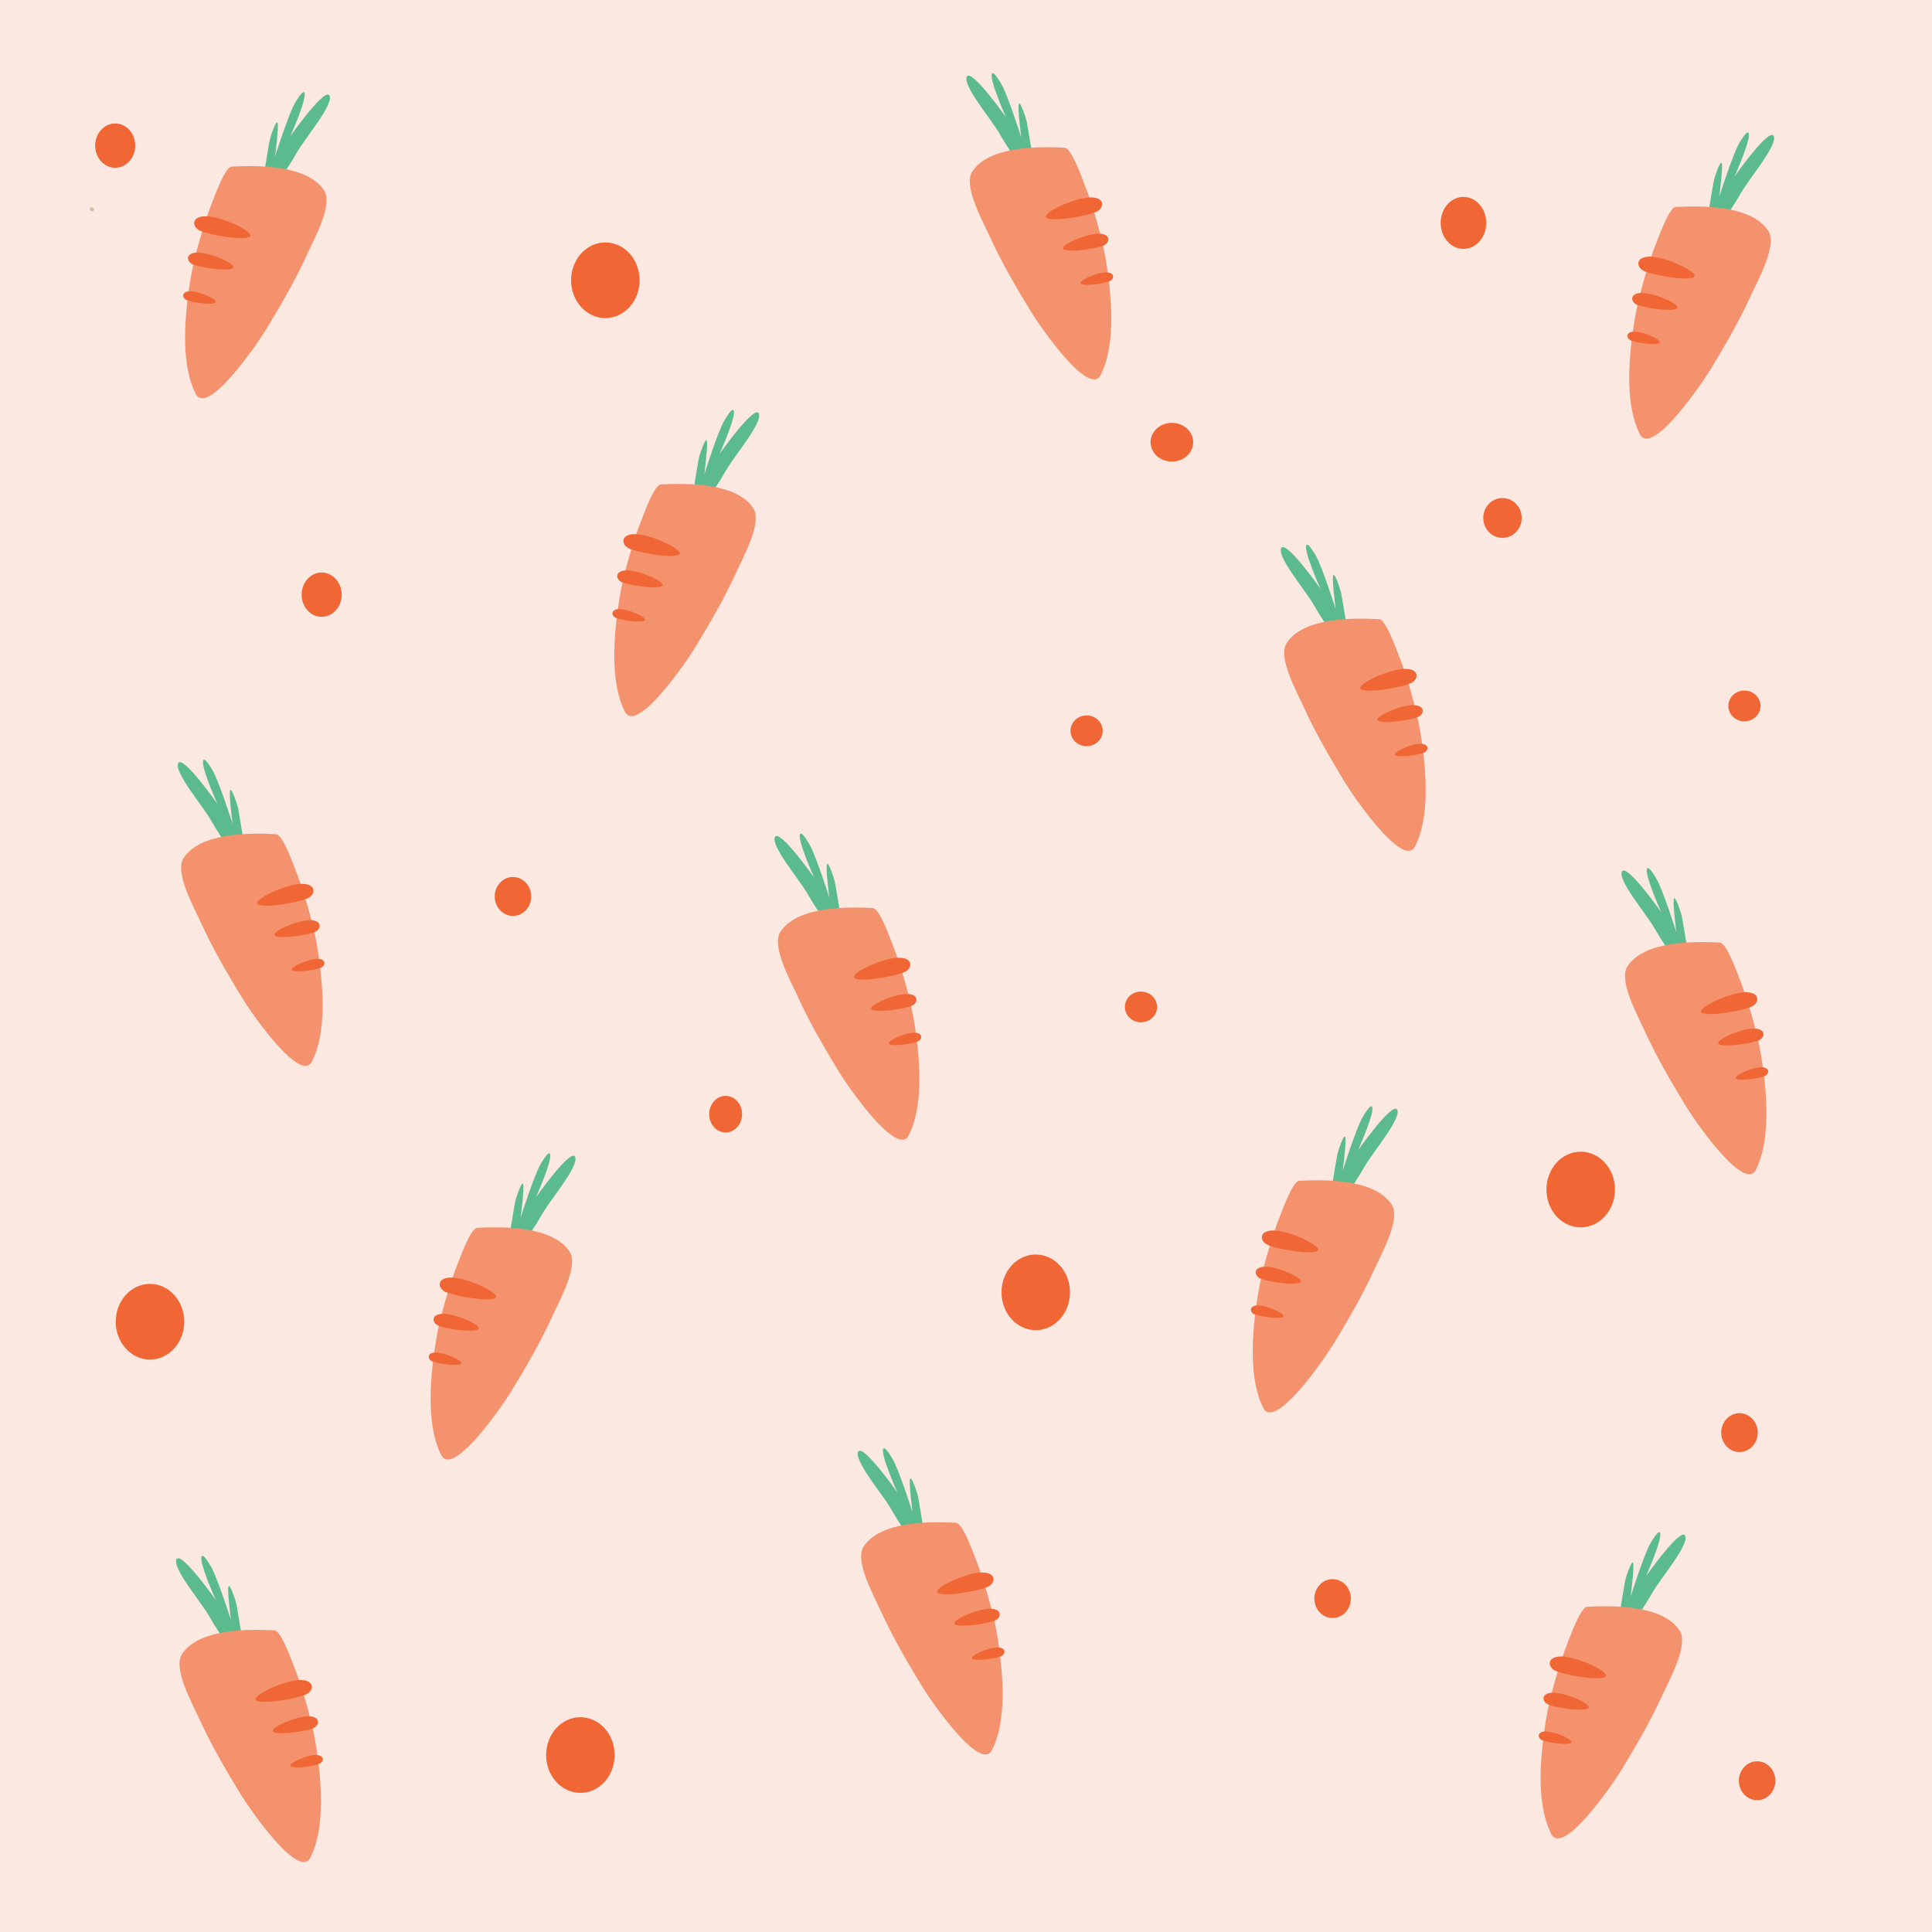 <?xml version='1.0' encoding='utf-8'?>
<svg xmlns="http://www.w3.org/2000/svg" height="150" stroke-miterlimit="10" style="fill-rule:nonzero;clip-rule:evenodd;stroke-linecap:round;stroke-linejoin:round;" version="1.1" viewBox="0 0 3200 3200" width="150"> <defs/> <g id="Layer-2"> <path d="M3.55271e-13 2.84217e-14L3200 2.84217e-14L3200 3200L3.55271e-13 3200L3.55271e-13 2.84217e-14Z" fill="#fae8e1" fill-rule="evenodd" opacity="1" stroke="none"/> <path d="M152.193 350.068L149.556 349.038L148.464 346.55L149.556 344.062L152.193 343.032L154.83 344.062L155.922 346.55L154.83 349.038L152.193 350.068Z" fill="#dac0a7" fill-rule="evenodd" opacity="1" stroke="none"/> <g opacity="1"> <path d="M430.962 333.78C435.193 300.247 440.541 267.05 446.38 233.678C447.395 227.876 457.473 197.161 459.786 203.506C462.099 209.851 455.631 259.056 455.631 259.056C455.631 259.056 478.084 188.288 488.779 170.232C489.322 169.316 500.012 150.657 503.426 152.609C511.56 157.258 480.936 225.407 480.936 225.407C480.936 225.407 538.478 143.776 545.825 158.248C553.173 172.72 505.154 229.038 492.133 251.859C468.385 293.483 429.494 345.419 430.962 333.78Z" fill="#5bbb8e" fill-rule="evenodd" opacity="1" stroke="none"/> <path d="M383.699 275.958C426.744 273.72 509.303 272.874 536.895 315.59C552.085 339.106 519.588 397.219 508.746 421.069C488.55 465.495 465.443 504.893 440.354 546.252C425.979 569.949 343.256 690.465 324.067 652.278C301.136 606.649 303.475 536.464 315.39 463.015C321.576 424.879 338.295 367.49 352.865 331.453C357.02 321.175 373.01 276.514 383.699 275.958Z" fill="#f5926e" fill-rule="evenodd" opacity="1" stroke="none"/> <path d="M502.866 368.069C499.871 369.122 501.262 368.938 498.744 368.938" fill="#d38365" fill-rule="evenodd" opacity="1" stroke="none"/> <path d="M328.956 380.891C339.429 387.402 398.108 398.855 412.759 392.599C427.41 386.344 365.298 356.784 338.463 358.257C317.34 359.417 318.484 374.379 328.956 380.891Z" fill="#f06635" fill-rule="evenodd" opacity="1" stroke="none"/> <path d="M317.604 437.113C326.148 442.157 373.321 449.99 384.843 444.508C396.366 439.026 345.943 416.505 324.559 418.399C307.726 419.889 309.059 432.07 317.604 437.113Z" fill="#f06635" fill-rule="evenodd" opacity="1" stroke="none"/> <path d="M307.856 496.339C313.978 500.046 347.93 505.704 356.278 501.614C364.626 497.523 328.443 481.007 313.012 482.471C300.864 483.623 301.734 492.632 307.856 496.339Z" fill="#f06635" fill-rule="evenodd" opacity="1" stroke="none"/> </g> <g opacity="1"> <path d="M2236.97 1083.36C2232.74 1049.82 2227.39 1016.63 2221.56 983.256C2220.54 977.454 2210.46 946.74 2208.15 953.084C2205.84 959.429 2212.3 1008.63 2212.3 1008.63C2212.3 1008.63 2189.85 937.866 2179.16 919.811C2178.61 918.894 2167.92 900.235 2164.51 902.187C2156.37 906.836 2187 974.985 2187 974.985C2187 974.985 2129.46 893.354 2122.11 907.826C2114.76 922.298 2162.78 978.616 2175.8 1001.44C2199.55 1043.06 2238.44 1095 2236.97 1083.36Z" fill="#5bbb8e" fill-rule="evenodd" opacity="1" stroke="none"/> <path d="M2284.24 1025.54C2241.19 1023.3 2158.63 1022.45 2131.04 1065.17C2115.85 1088.68 2148.35 1146.8 2159.19 1170.65C2179.39 1215.07 2202.49 1254.47 2227.58 1295.83C2241.96 1319.53 2324.68 1440.04 2343.87 1401.86C2366.8 1356.23 2364.46 1286.04 2352.55 1212.59C2346.36 1174.46 2329.64 1117.07 2315.07 1081.03C2310.92 1070.75 2294.92 1026.09 2284.24 1025.54Z" fill="#f5926e" fill-rule="evenodd" opacity="1" stroke="none"/> <path d="M2165.07 1117.65C2168.06 1118.7 2166.67 1118.52 2169.19 1118.52" fill="#d38365" fill-rule="evenodd" opacity="1" stroke="none"/> <path d="M2338.98 1130.47C2328.51 1136.98 2269.83 1148.43 2255.18 1142.18C2240.53 1135.92 2302.64 1106.36 2329.47 1107.84C2350.6 1109 2349.45 1123.96 2338.98 1130.47Z" fill="#f06635" fill-rule="evenodd" opacity="1" stroke="none"/> <path d="M2350.33 1186.69C2341.79 1191.73 2294.61 1199.57 2283.09 1194.09C2271.57 1188.6 2321.99 1166.08 2343.38 1167.98C2360.21 1169.47 2358.88 1181.65 2350.33 1186.69Z" fill="#f06635" fill-rule="evenodd" opacity="1" stroke="none"/> <path d="M2360.08 1245.92C2353.96 1249.62 2320.01 1255.28 2311.66 1251.19C2303.31 1247.1 2339.49 1230.59 2354.92 1232.05C2367.07 1233.2 2366.2 1242.21 2360.08 1245.92Z" fill="#f06635" fill-rule="evenodd" opacity="1" stroke="none"/> </g> <g opacity="1"> <path d="M1716.22 302.509C1711.99 268.975 1706.64 235.779 1700.8 202.406C1699.79 196.604 1689.71 165.89 1687.4 172.234C1685.09 178.579 1691.55 227.784 1691.55 227.784C1691.55 227.784 1669.1 157.016 1658.41 138.961C1657.86 138.044 1647.17 119.386 1643.76 121.337C1635.62 125.986 1666.25 194.135 1666.25 194.135C1666.25 194.135 1608.71 112.505 1601.36 126.977C1594.01 141.449 1642.03 197.766 1655.05 220.587C1678.8 262.211 1717.69 314.147 1716.22 302.509Z" fill="#5bbb8e" fill-rule="evenodd" opacity="1" stroke="none"/> <path d="M1763.49 244.686C1720.44 242.448 1637.88 241.603 1610.29 284.319C1595.1 307.834 1627.6 365.948 1638.44 389.798C1658.63 434.223 1681.74 473.621 1706.83 514.981C1721.21 538.678 1803.93 659.193 1823.12 621.007C1846.05 575.377 1843.71 505.192 1831.8 431.744C1825.61 393.608 1808.89 336.219 1794.32 300.181C1790.17 289.903 1774.17 245.242 1763.49 244.686Z" fill="#f5926e" fill-rule="evenodd" opacity="1" stroke="none"/> <path d="M1644.32 336.797C1647.31 337.85 1645.92 337.667 1648.44 337.667" fill="#d38365" fill-rule="evenodd" opacity="1" stroke="none"/> <path d="M1818.23 349.619C1807.76 356.13 1749.08 367.583 1734.43 361.327C1719.77 355.072 1781.89 325.512 1808.72 326.986C1829.85 328.145 1828.7 343.108 1818.23 349.619Z" fill="#f06635" fill-rule="evenodd" opacity="1" stroke="none"/> <path d="M1829.58 405.841C1821.04 410.885 1773.86 418.718 1762.34 413.236C1750.82 407.754 1801.24 385.233 1822.63 387.127C1839.46 388.618 1838.13 400.798 1829.58 405.841Z" fill="#f06635" fill-rule="evenodd" opacity="1" stroke="none"/> <path d="M1839.33 465.067C1833.21 468.774 1799.26 474.432 1790.91 470.342C1782.56 466.252 1818.74 449.735 1834.17 451.199C1846.32 452.352 1845.45 461.36 1839.33 465.067Z" fill="#f06635" fill-rule="evenodd" opacity="1" stroke="none"/> </g> <g opacity="1"> <path d="M2822.95 400.649C2827.18 367.115 2832.53 333.919 2838.37 300.546C2839.38 294.744 2849.46 264.03 2851.77 270.375C2854.09 276.719 2847.62 325.924 2847.62 325.924C2847.62 325.924 2870.07 255.157 2880.77 237.101C2881.31 236.184 2892 217.526 2895.41 219.477C2903.55 224.126 2872.92 292.275 2872.92 292.275C2872.92 292.275 2930.46 210.645 2937.81 225.117C2945.16 239.589 2897.14 295.907 2884.12 318.727C2860.37 360.351 2821.48 412.287 2822.95 400.649Z" fill="#5bbb8e" fill-rule="evenodd" opacity="1" stroke="none"/> <path d="M2775.69 342.827C2818.73 340.588 2901.29 339.743 2928.88 382.459C2944.07 405.974 2911.58 464.088 2900.73 487.938C2880.54 532.364 2857.43 571.761 2832.34 613.121C2817.97 636.818 2735.24 757.333 2716.05 719.147C2693.12 673.518 2695.46 603.333 2707.38 529.884C2713.56 491.748 2730.28 434.359 2744.85 398.322C2749.01 388.043 2765 343.382 2775.69 342.827Z" fill="#f5926e" fill-rule="evenodd" opacity="1" stroke="none"/> <path d="M2894.85 434.937C2891.86 435.99 2893.25 435.807 2890.73 435.807" fill="#d38365" fill-rule="evenodd" opacity="1" stroke="none"/> <path d="M2720.94 447.759C2731.42 454.271 2790.1 465.723 2804.75 459.468C2819.4 453.212 2757.29 423.652 2730.45 425.126C2709.33 426.286 2710.47 441.248 2720.94 447.759Z" fill="#f06635" fill-rule="evenodd" opacity="1" stroke="none"/> <path d="M2709.59 503.982C2718.14 509.025 2765.31 516.858 2776.83 511.376C2788.35 505.894 2737.93 483.373 2716.55 485.267C2699.71 486.758 2701.05 498.938 2709.59 503.982Z" fill="#f06635" fill-rule="evenodd" opacity="1" stroke="none"/> <path d="M2699.84 563.207C2705.97 566.914 2739.92 572.572 2748.27 568.482C2756.61 564.392 2720.43 547.875 2705 549.339C2692.85 550.492 2693.72 559.501 2699.84 563.207Z" fill="#f06635" fill-rule="evenodd" opacity="1" stroke="none"/> </g> <g opacity="1"> <path d="M1141.87 860.222C1146.11 826.688 1151.45 793.492 1157.29 760.12C1158.31 754.317 1168.39 723.603 1170.7 729.948C1173.01 736.292 1166.54 785.498 1166.54 785.498C1166.54 785.498 1189 714.73 1199.69 696.674C1200.23 695.757 1210.92 677.099 1214.34 679.05C1222.47 683.7 1191.85 751.849 1191.85 751.849C1191.85 751.849 1249.39 670.218 1256.74 684.69C1264.08 699.162 1216.07 755.48 1203.05 778.3C1179.3 819.925 1140.41 871.861 1141.87 860.222Z" fill="#5bbb8e" fill-rule="evenodd" opacity="1" stroke="none"/> <path d="M1094.61 802.4C1137.66 800.162 1220.22 799.316 1247.81 842.032C1263 865.548 1230.5 923.661 1219.66 947.511C1199.46 991.937 1176.35 1031.33 1151.27 1072.69C1136.89 1096.39 1054.17 1216.91 1034.98 1178.72C1012.05 1133.09 1014.39 1062.91 1026.3 989.457C1032.49 951.321 1049.21 893.932 1063.78 857.895C1067.93 847.617 1083.92 802.956 1094.61 802.4Z" fill="#f5926e" fill-rule="evenodd" opacity="1" stroke="none"/> <path d="M1213.78 894.511C1210.78 895.563 1212.17 895.38 1209.66 895.38" fill="#d38365" fill-rule="evenodd" opacity="1" stroke="none"/> <path d="M1039.87 907.333C1050.34 913.844 1109.02 925.296 1123.67 919.041C1138.32 912.785 1076.21 883.226 1049.37 884.699C1028.25 885.859 1029.4 900.821 1039.87 907.333Z" fill="#f06635" fill-rule="evenodd" opacity="1" stroke="none"/> <path d="M1028.52 963.555C1037.06 968.598 1084.23 976.432 1095.76 970.95C1107.28 965.467 1056.86 942.946 1035.47 944.84C1018.64 946.331 1019.97 958.511 1028.52 963.555Z" fill="#f06635" fill-rule="evenodd" opacity="1" stroke="none"/> <path d="M1018.77 1022.78C1024.89 1026.49 1058.84 1032.15 1067.19 1028.06C1075.54 1023.97 1039.36 1007.45 1023.92 1008.91C1011.78 1010.07 1012.65 1019.07 1018.77 1022.78Z" fill="#f06635" fill-rule="evenodd" opacity="1" stroke="none"/> </g> <g opacity="1"> <path d="M837.656 2091.55C841.887 2058.02 847.234 2024.82 853.073 1991.45C854.089 1985.65 864.167 1954.94 866.479 1961.28C868.792 1967.62 862.324 2016.83 862.324 2016.83C862.324 2016.83 884.777 1946.06 895.473 1928.01C896.016 1927.09 906.705 1908.43 910.12 1910.38C918.254 1915.03 887.63 1983.18 887.63 1983.18C887.63 1983.18 945.171 1901.55 952.519 1916.02C959.866 1930.49 911.847 1986.81 898.827 2009.63C875.078 2051.26 836.187 2103.19 837.656 2091.55Z" fill="#5bbb8e" fill-rule="evenodd" opacity="1" stroke="none"/> <path d="M790.392 2033.73C833.438 2031.49 915.997 2030.65 943.589 2073.36C958.778 2096.88 926.282 2154.99 915.44 2178.84C895.244 2223.27 872.136 2262.67 847.047 2304.03C832.673 2327.72 749.95 2448.24 730.76 2410.05C707.83 2364.42 710.168 2294.24 722.083 2220.79C728.27 2182.65 744.988 2125.26 759.558 2089.23C763.713 2078.95 779.704 2034.29 790.392 2033.73Z" fill="#f5926e" fill-rule="evenodd" opacity="1" stroke="none"/> <path d="M909.56 2125.84C906.565 2126.9 907.956 2126.71 905.437 2126.71" fill="#d38365" fill-rule="evenodd" opacity="1" stroke="none"/> <path d="M735.65 2138.67C746.122 2145.18 804.802 2156.63 819.453 2150.37C834.104 2144.12 771.991 2114.56 745.156 2116.03C724.033 2117.19 725.177 2132.15 735.65 2138.67Z" fill="#f06635" fill-rule="evenodd" opacity="1" stroke="none"/> <path d="M724.297 2194.89C732.841 2199.93 780.015 2207.76 791.537 2202.28C803.059 2196.8 752.637 2174.28 731.252 2176.17C714.419 2177.66 715.753 2189.84 724.297 2194.89Z" fill="#f06635" fill-rule="evenodd" opacity="1" stroke="none"/> <path d="M714.55 2254.11C720.672 2257.82 754.623 2263.48 762.971 2259.39C771.32 2255.3 735.137 2238.78 719.705 2240.25C707.558 2241.4 708.428 2250.41 714.55 2254.11Z" fill="#f06635" fill-rule="evenodd" opacity="1" stroke="none"/> </g> <g opacity="1"> <path d="M409.941 1439.52C405.709 1405.99 400.362 1372.79 394.523 1339.42C393.508 1333.62 383.43 1302.9 381.117 1309.25C378.804 1315.59 385.272 1364.8 385.272 1364.8C385.272 1364.8 362.819 1294.03 352.124 1275.97C351.581 1275.06 340.891 1256.4 337.477 1258.35C329.342 1263 359.967 1331.15 359.967 1331.15C359.967 1331.15 302.425 1249.52 295.078 1263.99C287.73 1278.46 335.749 1334.78 348.769 1357.6C372.518 1399.22 411.409 1451.16 409.941 1439.52Z" fill="#5bbb8e" fill-rule="evenodd" opacity="1" stroke="none"/> <path d="M457.204 1381.7C414.158 1379.46 331.599 1378.62 304.008 1421.33C288.818 1444.85 321.314 1502.96 332.157 1526.81C352.353 1571.24 375.46 1610.63 400.549 1651.99C414.923 1675.69 497.646 1796.21 516.836 1758.02C539.766 1712.39 537.428 1642.21 525.513 1568.76C519.326 1530.62 502.608 1473.23 488.038 1437.19C483.883 1426.92 467.892 1382.26 457.204 1381.7Z" fill="#f5926e" fill-rule="evenodd" opacity="1" stroke="none"/> <path d="M338.036 1473.81C341.031 1474.86 339.641 1474.68 342.159 1474.68" fill="#d38365" fill-rule="evenodd" opacity="1" stroke="none"/> <path d="M511.947 1486.63C501.474 1493.14 442.795 1504.6 428.144 1498.34C413.493 1492.09 475.605 1462.53 502.44 1464C523.563 1465.16 522.419 1480.12 511.947 1486.63Z" fill="#f06635" fill-rule="evenodd" opacity="1" stroke="none"/> <path d="M523.299 1542.85C514.755 1547.9 467.582 1555.73 456.059 1550.25C444.537 1544.77 494.959 1522.25 516.344 1524.14C533.177 1525.63 531.843 1537.81 523.299 1542.85Z" fill="#f06635" fill-rule="evenodd" opacity="1" stroke="none"/> <path d="M533.047 1602.08C526.924 1605.79 492.973 1611.45 484.625 1607.36C476.276 1603.27 512.459 1586.75 527.891 1588.21C540.038 1589.36 539.169 1598.37 533.047 1602.08Z" fill="#f06635" fill-rule="evenodd" opacity="1" stroke="none"/> </g> <g opacity="1"> <path d="M1398.39 1561.83C1394.16 1528.3 1388.81 1495.1 1382.97 1461.73C1381.96 1455.92 1371.88 1425.21 1369.57 1431.56C1367.26 1437.9 1373.72 1487.1 1373.72 1487.1C1373.72 1487.1 1351.27 1416.34 1340.58 1398.28C1340.03 1397.36 1329.34 1378.71 1325.93 1380.66C1317.79 1385.31 1348.42 1453.46 1348.42 1453.46C1348.42 1453.46 1290.88 1371.83 1283.53 1386.3C1276.18 1400.77 1324.2 1457.09 1337.22 1479.91C1360.97 1521.53 1399.86 1573.47 1398.39 1561.83Z" fill="#5bbb8e" fill-rule="evenodd" opacity="1" stroke="none"/> <path d="M1445.66 1504.01C1402.61 1501.77 1320.05 1500.92 1292.46 1543.64C1277.27 1567.16 1309.77 1625.27 1320.61 1649.12C1340.8 1693.54 1363.91 1732.94 1389 1774.3C1403.37 1798 1486.1 1918.51 1505.29 1880.33C1528.22 1834.7 1525.88 1764.51 1513.96 1691.06C1507.78 1652.93 1491.06 1595.54 1476.49 1559.5C1472.33 1549.22 1456.34 1504.56 1445.66 1504.01Z" fill="#f5926e" fill-rule="evenodd" opacity="1" stroke="none"/> <path d="M1326.49 1596.12C1329.48 1597.17 1328.09 1596.99 1330.61 1596.99" fill="#d38365" fill-rule="evenodd" opacity="1" stroke="none"/> <path d="M1500.4 1608.94C1489.93 1615.45 1431.25 1626.9 1416.6 1620.65C1401.94 1614.39 1464.06 1584.83 1490.89 1586.31C1512.01 1587.47 1510.87 1602.43 1500.4 1608.94Z" fill="#f06635" fill-rule="evenodd" opacity="1" stroke="none"/> <path d="M1511.75 1665.16C1503.21 1670.21 1456.03 1678.04 1444.51 1672.56C1432.99 1667.07 1483.41 1644.55 1504.8 1646.45C1521.63 1647.94 1520.29 1660.12 1511.75 1665.16Z" fill="#f06635" fill-rule="evenodd" opacity="1" stroke="none"/> <path d="M1521.5 1724.39C1515.38 1728.09 1481.42 1733.75 1473.08 1729.66C1464.73 1725.57 1500.91 1709.06 1516.34 1710.52C1528.49 1711.67 1527.62 1720.68 1521.5 1724.39Z" fill="#f06635" fill-rule="evenodd" opacity="1" stroke="none"/> </g> <g opacity="1"> <path d="M2801.37 1619.02C2797.13 1585.49 2791.79 1552.29 2785.95 1518.92C2784.93 1513.12 2774.85 1482.4 2772.54 1488.75C2770.23 1495.09 2776.7 1544.3 2776.7 1544.3C2776.7 1544.3 2754.24 1473.53 2743.55 1455.47C2743.01 1454.56 2732.32 1435.9 2728.9 1437.85C2720.77 1442.5 2751.39 1510.65 2751.39 1510.65C2751.39 1510.65 2693.85 1429.02 2686.5 1443.49C2679.15 1457.96 2727.17 1514.28 2740.19 1537.1C2763.94 1578.72 2802.83 1630.66 2801.37 1619.02Z" fill="#5bbb8e" fill-rule="evenodd" opacity="1" stroke="none"/> <path d="M2848.63 1561.2C2805.58 1558.96 2723.02 1558.11 2695.43 1600.83C2680.24 1624.35 2712.74 1682.46 2723.58 1706.31C2743.78 1750.73 2766.88 1790.13 2791.97 1831.49C2806.35 1855.19 2889.07 1975.7 2908.26 1937.52C2931.19 1891.89 2928.85 1821.7 2916.94 1748.26C2910.75 1710.12 2894.03 1652.73 2879.46 1616.69C2875.31 1606.41 2859.32 1561.75 2848.63 1561.2Z" fill="#f5926e" fill-rule="evenodd" opacity="1" stroke="none"/> <path d="M2729.46 1653.31C2732.46 1654.36 2731.07 1654.18 2733.58 1654.18" fill="#d38365" fill-rule="evenodd" opacity="1" stroke="none"/> <path d="M2903.37 1666.13C2892.9 1672.64 2834.22 1684.09 2819.57 1677.84C2804.92 1671.58 2867.03 1642.02 2893.86 1643.5C2914.99 1644.66 2913.84 1659.62 2903.37 1666.13Z" fill="#f06635" fill-rule="evenodd" opacity="1" stroke="none"/> <path d="M2914.72 1722.35C2906.18 1727.4 2859.01 1735.23 2847.48 1729.75C2835.96 1724.27 2886.38 1701.74 2907.77 1703.64C2924.6 1705.13 2923.27 1717.31 2914.72 1722.35Z" fill="#f06635" fill-rule="evenodd" opacity="1" stroke="none"/> <path d="M2924.47 1781.58C2918.35 1785.29 2884.4 1790.94 2876.05 1786.85C2867.7 1782.76 2903.88 1766.25 2919.32 1767.71C2931.46 1768.86 2930.59 1777.87 2924.47 1781.58Z" fill="#f06635" fill-rule="evenodd" opacity="1" stroke="none"/> </g> <g opacity="1"> <path d="M1536.23 2580.04C1532 2546.5 1526.65 2513.31 1520.81 2479.94C1519.79 2474.13 1509.72 2443.42 1507.4 2449.76C1505.09 2456.11 1511.56 2505.31 1511.56 2505.31C1511.56 2505.31 1489.11 2434.55 1478.41 2416.49C1477.87 2415.57 1467.18 2396.92 1463.76 2398.87C1455.63 2403.52 1486.25 2471.67 1486.25 2471.67C1486.25 2471.67 1428.71 2390.03 1421.36 2404.51C1414.02 2418.98 1462.04 2475.3 1475.06 2498.12C1498.8 2539.74 1537.7 2591.68 1536.23 2580.04Z" fill="#5bbb8e" fill-rule="evenodd" opacity="1" stroke="none"/> <path d="M1583.49 2522.22C1540.45 2519.98 1457.89 2519.13 1430.29 2561.85C1415.1 2585.36 1447.6 2643.48 1458.44 2667.33C1478.64 2711.75 1501.75 2751.15 1526.84 2792.51C1541.21 2816.21 1623.93 2936.72 1643.12 2898.54C1666.05 2852.91 1663.71 2782.72 1651.8 2709.27C1645.61 2671.14 1628.89 2613.75 1614.32 2577.71C1610.17 2567.43 1594.18 2522.77 1583.49 2522.22Z" fill="#f5926e" fill-rule="evenodd" opacity="1" stroke="none"/> <path d="M1464.32 2614.33C1467.32 2615.38 1465.93 2615.2 1468.45 2615.2" fill="#d38365" fill-rule="evenodd" opacity="1" stroke="none"/> <path d="M1638.23 2627.15C1627.76 2633.66 1569.08 2645.11 1554.43 2638.86C1539.78 2632.6 1601.89 2603.04 1628.73 2604.52C1649.85 2605.68 1648.71 2620.64 1638.23 2627.15Z" fill="#f06635" fill-rule="evenodd" opacity="1" stroke="none"/> <path d="M1649.59 2683.37C1641.04 2688.41 1593.87 2696.25 1582.35 2690.77C1570.82 2685.28 1621.25 2662.76 1642.63 2664.66C1659.46 2666.15 1658.13 2678.33 1649.59 2683.37Z" fill="#f06635" fill-rule="evenodd" opacity="1" stroke="none"/> <path d="M1659.33 2742.6C1653.21 2746.3 1619.26 2751.96 1610.91 2747.87C1602.56 2743.78 1638.75 2727.27 1654.18 2728.73C1666.33 2729.88 1665.46 2738.89 1659.33 2742.6Z" fill="#f06635" fill-rule="evenodd" opacity="1" stroke="none"/> </g> <g opacity="1"> <path d="M407.227 2758.19C402.995 2724.65 397.648 2691.46 391.809 2658.08C390.794 2652.28 380.716 2621.57 378.403 2627.91C376.09 2634.26 382.558 2683.46 382.558 2683.46C382.558 2683.46 360.105 2612.69 349.41 2594.64C348.867 2593.72 338.177 2575.06 334.763 2577.01C326.628 2581.66 357.253 2649.81 357.253 2649.81C357.253 2649.81 299.711 2568.18 292.364 2582.65C285.016 2597.13 333.035 2653.44 346.055 2676.26C369.804 2717.89 408.695 2769.82 407.227 2758.19Z" fill="#5bbb8e" fill-rule="evenodd" opacity="1" stroke="none"/> <path d="M454.49 2700.36C411.444 2698.12 328.885 2697.28 301.294 2740C286.104 2763.51 318.6 2821.62 329.443 2845.47C349.639 2889.9 372.746 2929.3 397.835 2970.66C412.209 2994.35 494.932 3114.87 514.122 3076.68C537.052 3031.05 534.714 2960.87 522.799 2887.42C516.612 2849.28 499.894 2791.9 485.324 2755.86C481.169 2745.58 465.178 2700.92 454.49 2700.36Z" fill="#f5926e" fill-rule="evenodd" opacity="1" stroke="none"/> <path d="M335.322 2792.47C338.317 2793.53 336.927 2793.34 339.445 2793.34" fill="#d38365" fill-rule="evenodd" opacity="1" stroke="none"/> <path d="M509.233 2805.3C498.76 2811.81 440.081 2823.26 425.43 2817C410.779 2810.75 472.891 2781.19 499.726 2782.66C520.849 2783.82 519.705 2798.78 509.233 2805.3Z" fill="#f06635" fill-rule="evenodd" opacity="1" stroke="none"/> <path d="M520.585 2861.52C512.041 2866.56 464.868 2874.39 453.345 2868.91C441.823 2863.43 492.245 2840.91 513.63 2842.8C530.463 2844.29 529.129 2856.47 520.585 2861.52Z" fill="#f06635" fill-rule="evenodd" opacity="1" stroke="none"/> <path d="M530.333 2920.74C524.21 2924.45 490.259 2930.11 481.911 2926.02C473.562 2921.93 509.745 2905.41 525.177 2906.88C537.324 2908.03 536.455 2917.04 530.333 2920.74Z" fill="#f06635" fill-rule="evenodd" opacity="1" stroke="none"/> </g> <g opacity="1"> <path d="M2676.18 2719.14C2680.41 2685.61 2685.76 2652.41 2691.6 2619.04C2692.62 2613.23 2702.69 2582.52 2705.01 2588.86C2707.32 2595.21 2700.85 2644.41 2700.85 2644.41C2700.85 2644.41 2723.3 2573.65 2734 2555.59C2734.54 2554.67 2745.23 2536.02 2748.65 2537.97C2756.78 2542.62 2726.16 2610.77 2726.16 2610.77C2726.16 2610.77 2783.7 2529.13 2791.05 2543.61C2798.39 2558.08 2750.37 2614.4 2737.35 2637.22C2713.61 2678.84 2674.71 2730.78 2676.18 2719.14Z" fill="#5bbb8e" fill-rule="evenodd" opacity="1" stroke="none"/> <path d="M2628.92 2661.32C2671.96 2659.08 2754.52 2658.23 2782.12 2700.95C2797.31 2724.46 2764.81 2782.58 2753.97 2806.43C2733.77 2850.85 2710.66 2890.25 2685.57 2931.61C2671.2 2955.31 2588.48 3075.82 2569.29 3037.64C2546.36 2992.01 2548.7 2921.82 2560.61 2848.37C2566.8 2810.24 2583.51 2752.85 2598.08 2716.81C2602.24 2706.53 2618.23 2661.87 2628.92 2661.32Z" fill="#f5926e" fill-rule="evenodd" opacity="1" stroke="none"/> <path d="M2748.09 2753.43C2745.09 2754.48 2746.48 2754.3 2743.96 2754.3" fill="#d38365" fill-rule="evenodd" opacity="1" stroke="none"/> <path d="M2574.18 2766.25C2584.65 2772.76 2643.33 2784.21 2657.98 2777.96C2672.63 2771.7 2610.52 2742.14 2583.68 2743.62C2562.56 2744.78 2563.7 2759.74 2574.18 2766.25Z" fill="#f06635" fill-rule="evenodd" opacity="1" stroke="none"/> <path d="M2562.82 2822.47C2571.37 2827.52 2618.54 2835.35 2630.06 2829.87C2641.59 2824.38 2591.16 2801.86 2569.78 2803.76C2552.95 2805.25 2554.28 2817.43 2562.82 2822.47Z" fill="#f06635" fill-rule="evenodd" opacity="1" stroke="none"/> <path d="M2553.08 2881.7C2559.2 2885.4 2593.15 2891.06 2601.5 2886.97C2609.85 2882.88 2573.66 2866.37 2558.23 2867.83C2546.08 2868.98 2546.95 2877.99 2553.08 2881.7Z" fill="#f06635" fill-rule="evenodd" opacity="1" stroke="none"/> </g> <g opacity="1"> <path d="M2199.32 2013.58C2203.55 1980.05 2208.9 1946.85 2214.74 1913.48C2215.76 1907.68 2225.83 1876.96 2228.15 1883.31C2230.46 1889.65 2223.99 1938.86 2223.99 1938.86C2223.99 1938.86 2246.44 1868.09 2257.14 1850.03C2257.68 1849.12 2268.37 1830.46 2271.79 1832.41C2279.92 1837.06 2249.3 1905.21 2249.3 1905.21C2249.3 1905.21 2306.84 1823.58 2314.19 1838.05C2321.53 1852.52 2273.51 1908.84 2260.49 1931.66C2236.75 1973.28 2197.85 2025.22 2199.32 2013.58Z" fill="#5bbb8e" fill-rule="evenodd" opacity="1" stroke="none"/> <path d="M2152.06 1955.76C2195.1 1953.52 2277.66 1952.68 2305.26 1995.39C2320.45 2018.91 2287.95 2077.02 2277.11 2100.87C2256.91 2145.3 2233.8 2184.69 2208.71 2226.05C2194.34 2249.75 2111.62 2370.27 2092.43 2332.08C2069.5 2286.45 2071.84 2216.26 2083.75 2142.82C2089.94 2104.68 2106.66 2047.29 2121.23 2011.25C2125.38 2000.98 2141.37 1956.31 2152.06 1955.76Z" fill="#f5926e" fill-rule="evenodd" opacity="1" stroke="none"/> <path d="M2271.23 2047.87C2268.23 2048.92 2269.62 2048.74 2267.1 2048.74" fill="#d38365" fill-rule="evenodd" opacity="1" stroke="none"/> <path d="M2097.32 2060.69C2107.79 2067.2 2166.47 2078.66 2181.12 2072.4C2195.77 2066.14 2133.66 2036.58 2106.82 2038.06C2085.7 2039.22 2086.84 2054.18 2097.32 2060.69Z" fill="#f06635" fill-rule="evenodd" opacity="1" stroke="none"/> <path d="M2085.96 2116.91C2094.51 2121.96 2141.68 2129.79 2153.2 2124.31C2164.73 2118.83 2114.3 2096.31 2092.92 2098.2C2076.09 2099.69 2077.42 2111.87 2085.96 2116.91Z" fill="#f06635" fill-rule="evenodd" opacity="1" stroke="none"/> <path d="M2076.22 2176.14C2082.34 2179.85 2116.29 2185.5 2124.64 2181.41C2132.99 2177.32 2096.8 2160.81 2081.37 2162.27C2069.22 2163.42 2070.09 2172.43 2076.22 2176.14Z" fill="#f06635" fill-rule="evenodd" opacity="1" stroke="none"/> </g> <path d="M499.586 984.939C499.586 964.685 514.441 948.266 532.766 948.266C551.091 948.266 565.946 964.685 565.946 984.939C565.946 1005.19 551.091 1021.61 532.766 1021.61C514.441 1021.61 499.586 1005.19 499.586 984.939Z" fill="#f06635" fill-rule="evenodd" opacity="1" stroke="none"/> <path d="M157.631 241.167C157.631 220.914 172.486 204.495 190.811 204.495C209.136 204.495 223.991 220.914 223.991 241.167C223.991 261.421 209.136 277.84 190.811 277.84C172.486 277.84 157.631 261.421 157.631 241.167Z" fill="#f06635" fill-rule="evenodd" opacity="1" stroke="none"/> <path d="M945.909 464.218C945.909 429.615 971.313 401.564 1002.65 401.564C1033.99 401.564 1059.39 429.615 1059.39 464.218C1059.39 498.821 1033.99 526.872 1002.65 526.872C971.313 526.872 945.909 498.821 945.909 464.218Z" fill="#f06635" fill-rule="evenodd" opacity="1" stroke="none"/> <path d="M1773.11 1210.44C1773.11 1196.38 1785.05 1184.98 1799.77 1184.98C1814.49 1184.98 1826.42 1196.38 1826.42 1210.44C1826.42 1224.5 1814.49 1235.9 1799.77 1235.9C1785.05 1235.9 1773.11 1224.5 1773.11 1210.44Z" fill="#f06635" fill-rule="evenodd" opacity="1" stroke="none"/> <path d="M1905.73 732.447C1905.73 714.739 1921.52 700.384 1941.01 700.384C1960.5 700.384 1976.29 714.739 1976.29 732.447C1976.29 750.154 1960.5 764.509 1941.01 764.509C1921.52 764.509 1905.73 750.154 1905.73 732.447Z" fill="#f06635" fill-rule="evenodd" opacity="1" stroke="none"/> <path d="M1863.13 1667.84C1863.13 1653.77 1875.07 1642.37 1889.79 1642.37C1904.51 1642.37 1916.44 1653.77 1916.44 1667.84C1916.44 1681.9 1904.51 1693.3 1889.79 1693.3C1875.07 1693.3 1863.13 1681.9 1863.13 1667.84Z" fill="#f06635" fill-rule="evenodd" opacity="1" stroke="none"/> <path d="M2862.64 1169.25C2862.64 1155.18 2874.58 1143.78 2889.3 1143.78C2904.02 1143.78 2915.95 1155.18 2915.95 1169.25C2915.95 1183.31 2904.02 1194.71 2889.3 1194.71C2874.58 1194.71 2862.64 1183.31 2862.64 1169.25Z" fill="#f06635" fill-rule="evenodd" opacity="1" stroke="none"/> <path d="M1174.61 1845.4C1174.61 1828.67 1186.81 1815.11 1201.87 1815.11C1216.93 1815.11 1229.13 1828.67 1229.13 1845.4C1229.13 1862.12 1216.93 1875.68 1201.87 1875.68C1186.81 1875.68 1174.61 1862.12 1174.61 1845.4Z" fill="#f06635" fill-rule="evenodd" opacity="1" stroke="none"/> <path d="M191.692 2189.19C191.692 2154.58 217.096 2126.53 248.434 2126.53C279.771 2126.53 305.175 2154.58 305.175 2189.19C305.175 2223.79 279.771 2251.84 248.434 2251.84C217.096 2251.84 191.692 2223.79 191.692 2189.19Z" fill="#f06635" fill-rule="evenodd" opacity="1" stroke="none"/> <path d="M1658.77 2140.53C1658.77 2105.92 1684.17 2077.87 1715.51 2077.87C1746.84 2077.87 1772.25 2105.92 1772.25 2140.53C1772.25 2175.13 1746.84 2203.18 1715.51 2203.18C1684.17 2203.18 1658.77 2175.13 1658.77 2140.53Z" fill="#f06635" fill-rule="evenodd" opacity="1" stroke="none"/> <path d="M904.549 2906.91C904.549 2872.31 929.953 2844.25 961.29 2844.25C992.628 2844.25 1018.03 2872.31 1018.03 2906.91C1018.03 2941.51 992.628 2969.56 961.29 2969.56C929.953 2969.56 904.549 2941.51 904.549 2906.91Z" fill="#f06635" fill-rule="evenodd" opacity="1" stroke="none"/> <path d="M2176.99 2647.77C2176.99 2629.98 2190.52 2615.56 2207.21 2615.56C2223.9 2615.56 2237.44 2629.98 2237.44 2647.77C2237.44 2665.57 2223.9 2679.99 2207.21 2679.99C2190.52 2679.99 2176.99 2665.57 2176.99 2647.77Z" fill="#f06635" fill-rule="evenodd" opacity="1" stroke="none"/> <path d="M819.395 1484.82C819.395 1467.03 832.928 1452.6 849.621 1452.6C866.314 1452.6 879.846 1467.03 879.846 1484.82C879.846 1502.61 866.314 1517.04 849.621 1517.04C832.928 1517.04 819.395 1502.61 819.395 1484.82Z" fill="#f06635" fill-rule="evenodd" opacity="1" stroke="none"/> <path d="M2880.11 2949.46C2880.11 2931.67 2893.64 2917.24 2910.34 2917.24C2927.03 2917.24 2940.56 2931.67 2940.56 2949.46C2940.56 2967.25 2927.03 2981.68 2910.34 2981.68C2893.64 2981.68 2880.11 2967.25 2880.11 2949.46Z" fill="#f06635" fill-rule="evenodd" opacity="1" stroke="none"/> <path d="M2850.92 2372.85C2850.92 2355.06 2864.45 2340.63 2881.14 2340.63C2897.83 2340.63 2911.37 2355.06 2911.37 2372.85C2911.37 2390.64 2897.83 2405.07 2881.14 2405.07C2864.45 2405.07 2850.92 2390.64 2850.92 2372.85Z" fill="#f06635" fill-rule="evenodd" opacity="1" stroke="none"/> <path d="M2561.39 1970.22C2561.39 1935.62 2586.8 1907.57 2618.13 1907.57C2649.47 1907.57 2674.88 1935.62 2674.88 1970.22C2674.88 2004.82 2649.47 2032.87 2618.13 2032.87C2586.8 2032.87 2561.39 2004.82 2561.39 1970.22Z" fill="#f06635" fill-rule="evenodd" opacity="1" stroke="none"/> <path d="M2456.78 857.89C2456.78 839.669 2471.02 824.899 2488.59 824.899C2506.16 824.899 2520.4 839.669 2520.4 857.89C2520.4 876.11 2506.16 890.88 2488.59 890.88C2471.02 890.88 2456.78 876.11 2456.78 857.89Z" fill="#f06635" fill-rule="evenodd" opacity="1" stroke="none"/> <path d="M2386.22 369.21C2386.22 345.425 2403.12 326.143 2423.96 326.143C2444.81 326.143 2461.7 345.425 2461.7 369.21C2461.7 392.996 2444.81 412.278 2423.96 412.278C2403.12 412.278 2386.22 392.996 2386.22 369.21Z" fill="#f06635" fill-rule="evenodd" opacity="1" stroke="none"/> </g> </svg>
